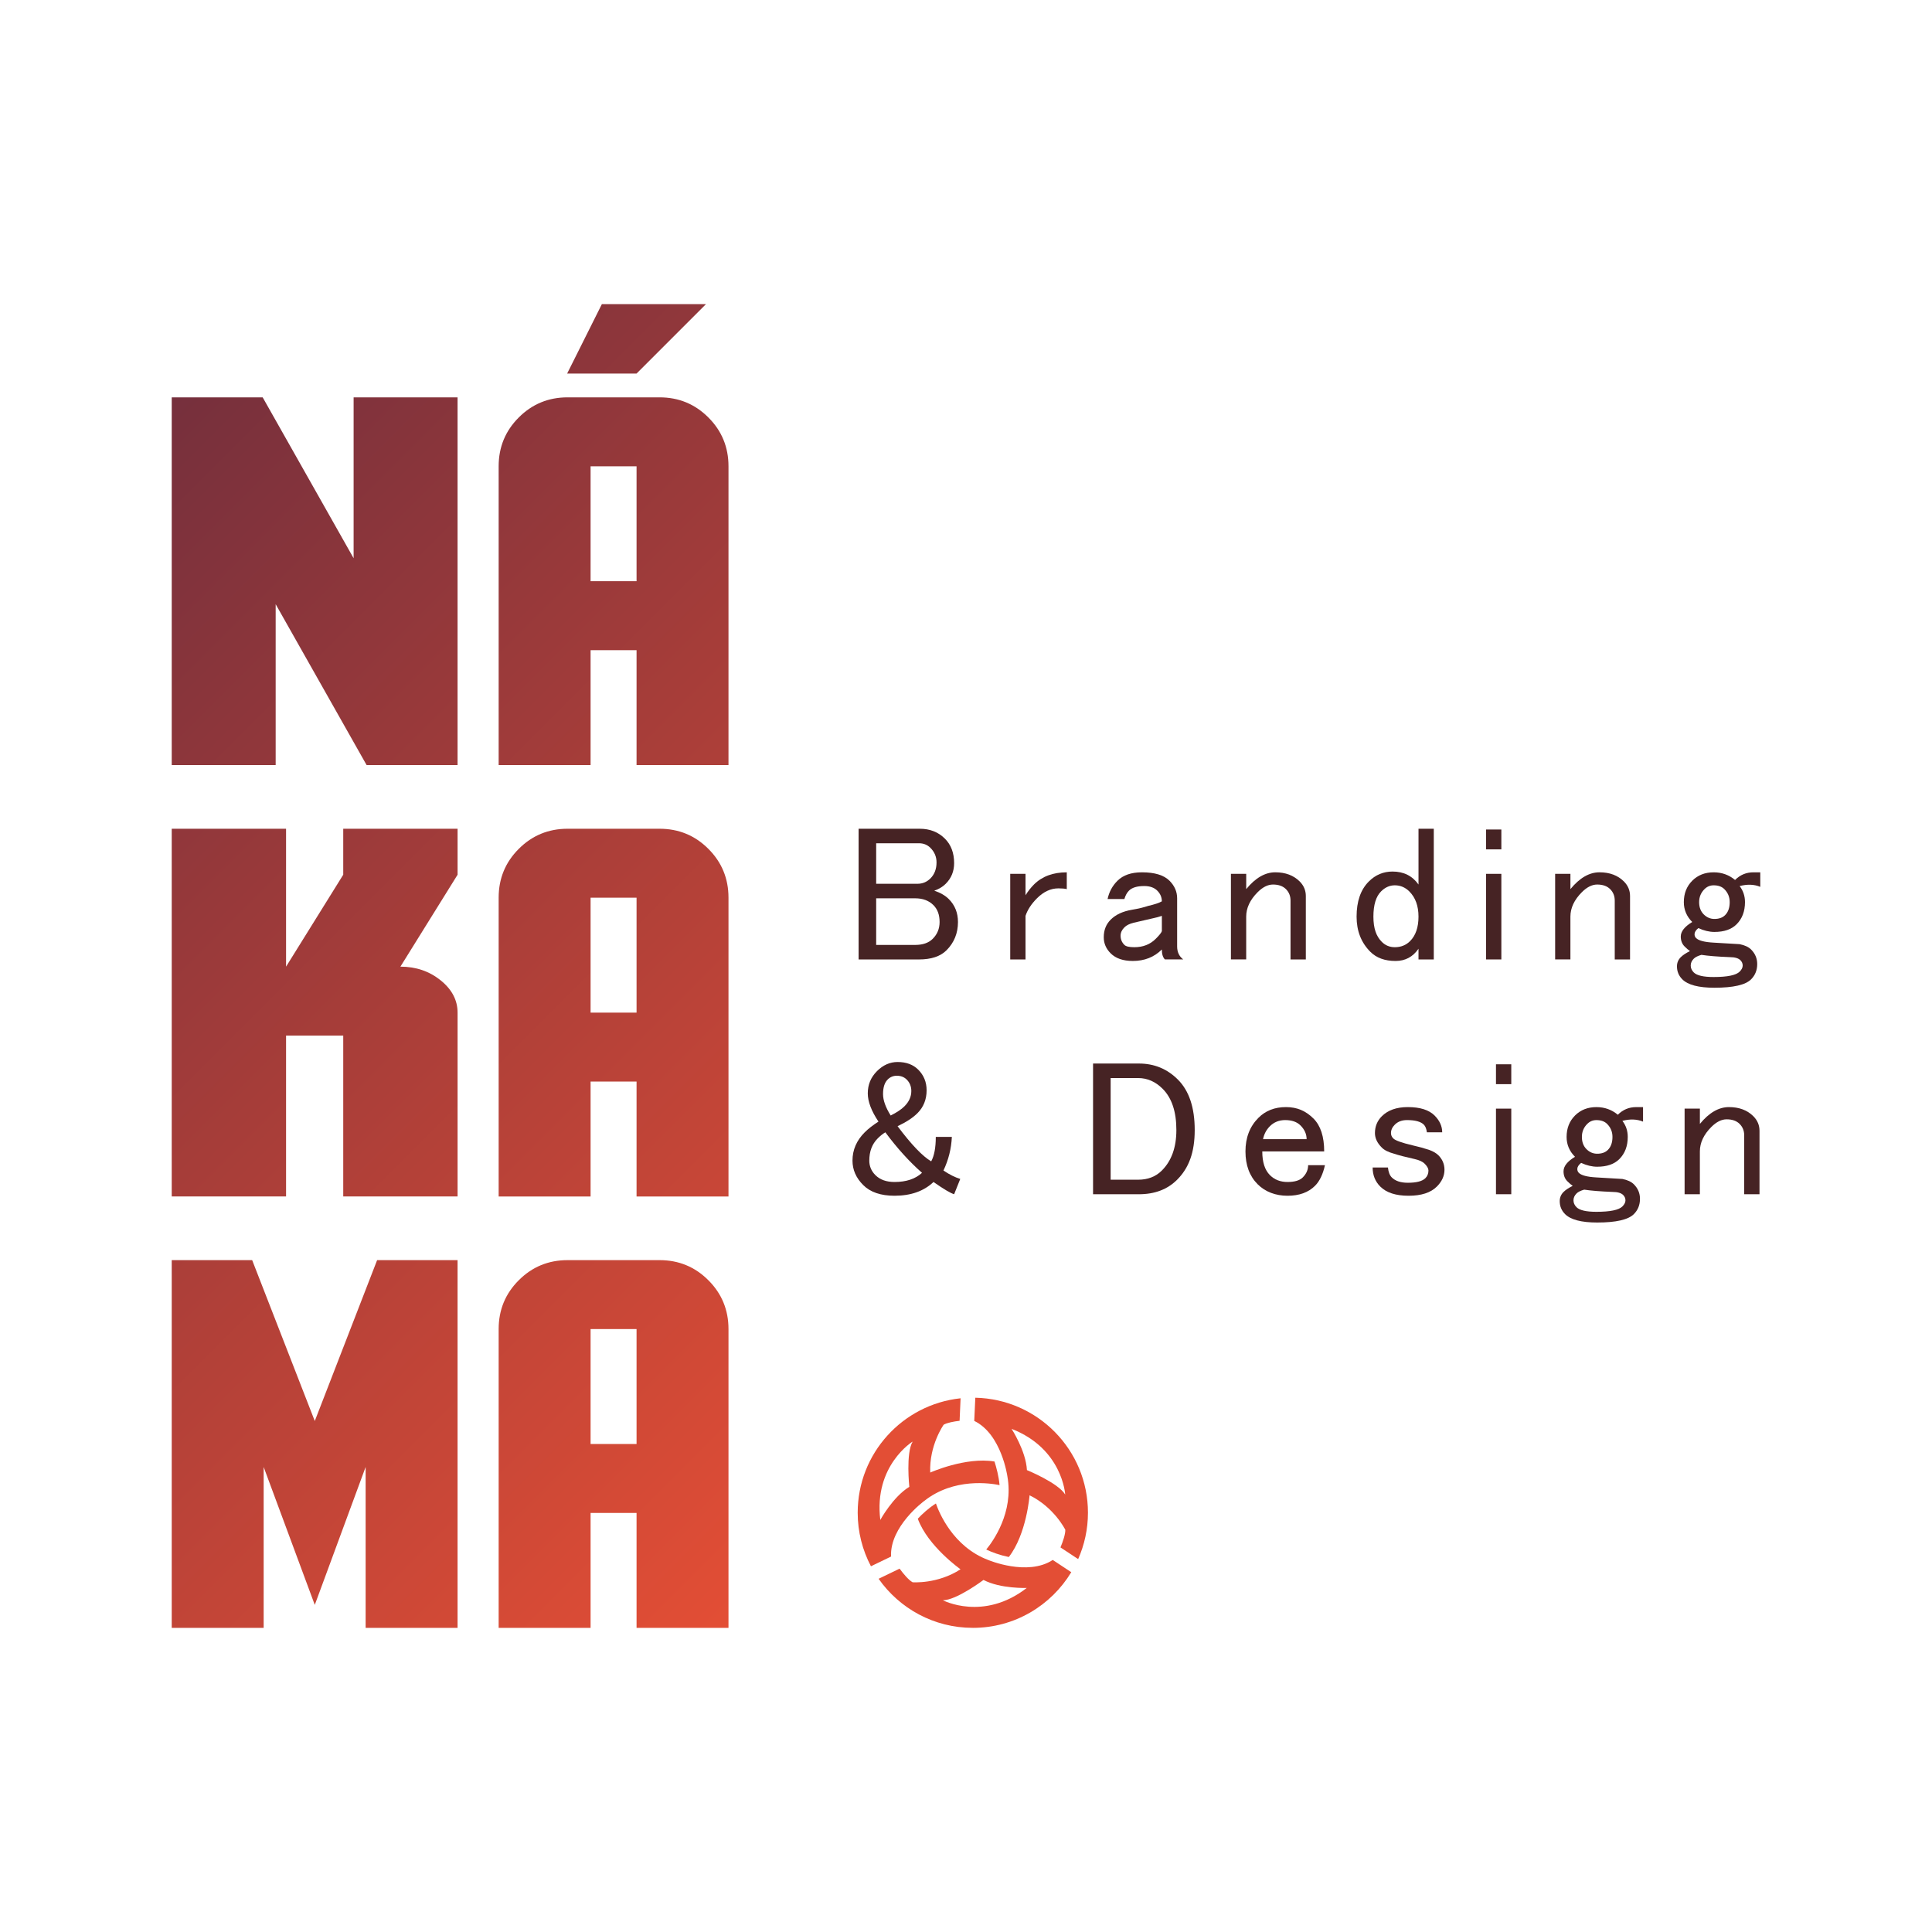<?xml version="1.0" encoding="UTF-8"?>
<svg id="Camada_1" data-name="Camada 1" xmlns="http://www.w3.org/2000/svg" xmlns:xlink="http://www.w3.org/1999/xlink" viewBox="0 0 1552.02 1552.02">
  <defs>
    <style>
      .cls-1 {
        fill: url(#Gradiente_sem_nome_9-4);
      }

      .cls-2 {
        fill: url(#Gradiente_sem_nome_9-12);
      }

      .cls-3 {
        fill: url(#Gradiente_sem_nome_9);
      }

      .cls-4 {
        fill: url(#Gradiente_sem_nome_9-30);
      }

      .cls-5 {
        clip-path: url(#clippath-11);
      }

      .cls-6 {
        fill: url(#Gradiente_sem_nome_9-13);
      }

      .cls-7 {
        fill: url(#Gradiente_sem_nome_9-11);
      }

      .cls-8 {
        fill: url(#Gradiente_sem_nome_9-18);
      }

      .cls-9 {
        fill: url(#Gradiente_sem_nome_9-2);
      }

      .cls-10 {
        fill: url(#Gradiente_sem_nome_9-40);
      }

      .cls-11 {
        fill: url(#Gradiente_sem_nome_9-55);
      }

      .cls-12 {
        fill: #462324;
      }

      .cls-13 {
        fill: url(#Gradiente_sem_nome_9-22);
      }

      .cls-14 {
        fill: url(#Gradiente_sem_nome_9-14);
      }

      .cls-15 {
        clip-path: url(#clippath-2);
      }

      .cls-16 {
        clip-path: url(#clippath-13);
      }

      .cls-17 {
        fill: url(#Gradiente_sem_nome_9-52);
      }

      .cls-18 {
        fill: url(#Gradiente_sem_nome_9-35);
      }

      .cls-19 {
        fill: url(#Gradiente_sem_nome_9-28);
      }

      .cls-20 {
        fill: url(#Gradiente_sem_nome_9-10);
      }

      .cls-21 {
        clip-path: url(#clippath-6);
      }

      .cls-22 {
        fill: url(#Gradiente_sem_nome_9-46);
      }

      .cls-23 {
        fill: url(#Gradiente_sem_nome_9-51);
      }

      .cls-24 {
        fill: url(#Gradiente_sem_nome_9-50);
      }

      .cls-25 {
        fill: url(#Gradiente_sem_nome_9-61);
      }

      .cls-26 {
        fill: url(#Gradiente_sem_nome_9-41);
      }

      .cls-27 {
        clip-path: url(#clippath-7);
      }

      .cls-28 {
        fill: url(#Gradiente_sem_nome_9-8);
      }

      .cls-29 {
        fill: url(#Gradiente_sem_nome_9-54);
      }

      .cls-30 {
        clip-path: url(#clippath-1);
      }

      .cls-31 {
        clip-path: url(#clippath-4);
      }

      .cls-32 {
        fill: url(#Gradiente_sem_nome_9-26);
      }

      .cls-33 {
        fill: url(#Gradiente_sem_nome_9-56);
      }

      .cls-34 {
        fill: url(#Gradiente_sem_nome_9-37);
      }

      .cls-35 {
        clip-path: url(#clippath-12);
      }

      .cls-36 {
        fill: url(#Gradiente_sem_nome_9-43);
      }

      .cls-37 {
        fill: url(#Gradiente_sem_nome_9-58);
      }

      .cls-38 {
        fill: url(#Gradiente_sem_nome_9-47);
      }

      .cls-39 {
        fill: url(#Gradiente_sem_nome_9-48);
      }

      .cls-40 {
        fill: url(#Gradiente_sem_nome_9-57);
      }

      .cls-41 {
        fill: url(#Gradiente_sem_nome_9-63);
      }

      .cls-42 {
        fill: url(#Gradiente_sem_nome_9-21);
      }

      .cls-43 {
        fill: url(#Gradiente_sem_nome_9-16);
      }

      .cls-44 {
        fill: url(#Gradiente_sem_nome_9-59);
      }

      .cls-45 {
        fill: url(#Gradiente_sem_nome_9-25);
      }

      .cls-46 {
        fill: url(#Gradiente_sem_nome_9-62);
      }

      .cls-47 {
        fill: url(#Gradiente_sem_nome_9-36);
      }

      .cls-48 {
        fill: url(#Gradiente_sem_nome_9-38);
      }

      .cls-49 {
        clip-path: url(#clippath-9);
      }

      .cls-50 {
        clip-path: url(#clippath);
      }

      .cls-51 {
        fill: url(#Gradiente_sem_nome_9-27);
      }

      .cls-52 {
        fill: url(#Gradiente_sem_nome_9-44);
      }

      .cls-53 {
        fill: none;
      }

      .cls-54 {
        fill: url(#Gradiente_sem_nome_9-15);
      }

      .cls-55 {
        fill: url(#Gradiente_sem_nome_9-17);
      }

      .cls-56 {
        fill: url(#Gradiente_sem_nome_9-7);
      }

      .cls-57 {
        fill: url(#Gradiente_sem_nome_9-9);
      }

      .cls-58 {
        clip-path: url(#clippath-3);
      }

      .cls-59 {
        fill: url(#Gradiente_sem_nome_9-45);
      }

      .cls-60 {
        fill: url(#Gradiente_sem_nome_9-5);
      }

      .cls-61 {
        fill: url(#Gradiente_sem_nome_9-33);
      }

      .cls-62 {
        fill: url(#Gradiente_sem_nome_9-60);
      }

      .cls-63 {
        clip-path: url(#clippath-8);
      }

      .cls-64 {
        fill: url(#Gradiente_sem_nome_9-39);
      }

      .cls-65 {
        fill: url(#Gradiente_sem_nome_9-64);
      }

      .cls-66 {
        fill: url(#Gradiente_sem_nome_9-53);
      }

      .cls-67 {
        fill: url(#Gradiente_sem_nome_9-19);
      }

      .cls-68 {
        fill: url(#Gradiente_sem_nome_9-49);
      }

      .cls-69 {
        fill: url(#Gradiente_sem_nome_9-29);
      }

      .cls-70 {
        fill: url(#Gradiente_sem_nome_9-24);
      }

      .cls-71 {
        fill: url(#Gradiente_sem_nome_9-3);
      }

      .cls-72 {
        fill: url(#Gradiente_sem_nome_9-42);
      }

      .cls-73 {
        clip-path: url(#clippath-5);
      }

      .cls-74 {
        fill: url(#Gradiente_sem_nome_9-6);
      }

      .cls-75 {
        fill: url(#Gradiente_sem_nome_9-32);
      }

      .cls-76 {
        fill: #e34e35;
      }

      .cls-77 {
        fill: url(#Gradiente_sem_nome_9-34);
      }

      .cls-78 {
        clip-path: url(#clippath-10);
      }

      .cls-79 {
        fill: url(#Gradiente_sem_nome_9-20);
      }

      .cls-80 {
        fill: url(#Gradiente_sem_nome_9-31);
      }

      .cls-81 {
        fill: url(#Gradiente_sem_nome_9-23);
      }
    </style>
    <clipPath id="clippath">
      <path class="cls-53" d="m137.95,319.2h73.06l73.06,129.24v-129.24h83.5v295.41h-73.06l-73.06-129.24v129.24h-83.5v-295.41Z"/>
    </clipPath>
    <linearGradient id="Gradiente_sem_nome_9" data-name="Gradiente sem nome 9" x1="-16.08" y1="398.35" x2="739.24" y2="1153.67" gradientUnits="userSpaceOnUse">
      <stop offset="0" stop-color="#702e3d"/>
      <stop offset="1" stop-color="#e34e35"/>
    </linearGradient>
    <clipPath id="clippath-1">
      <path class="cls-53" d="m400.58,374.59c0-15.39,5.38-28.47,16.16-39.23,10.76-10.78,23.85-16.16,39.23-16.16h73.85c15.39,0,28.47,5.38,39.23,16.16,10.78,10.76,16.16,23.85,16.16,39.23v240.02h-73.85v-92.31h-36.93v92.31h-73.85v-240.02Zm110.78,0h-36.93v92.31h36.93v-92.31Z"/>
    </clipPath>
    <clipPath id="clippath-2">
      <path class="cls-53" d="m137.95,665.75h91.85v110.78l45.93-73.85v-36.93h91.85v36.93l-45.93,73.85c12.44,0,23.2,3.65,32.29,10.96,9.09,7.31,13.64,15.96,13.64,25.96v147.7h-91.85v-129.24h-45.93v129.24h-91.85v-295.41Z"/>
    </clipPath>
    <clipPath id="clippath-3">
      <path class="cls-53" d="m400.58,721.14c0-15.39,5.38-28.47,16.16-39.23,10.76-10.78,23.85-16.16,39.23-16.16h73.85c15.39,0,28.47,5.38,39.23,16.16,10.78,10.76,16.16,23.85,16.16,39.23v240.02h-73.85v-92.31h-36.93v92.31h-73.85v-240.02Zm110.78,0h-36.93v92.31h36.93v-92.31Z"/>
    </clipPath>
    <clipPath id="clippath-4">
      <path class="cls-53" d="m137.95,1012.29h64.62l50.3,129.24,50.08-129.24h64.62v295.41h-73.85v-129.24l-40.85,110.78-41.07-110.78v129.24h-73.85v-295.41Z"/>
    </clipPath>
    <clipPath id="clippath-5">
      <path class="cls-53" d="m400.58,1067.68c0-15.39,5.38-28.47,16.16-39.23,10.76-10.78,23.85-16.16,39.23-16.16h73.85c15.39,0,28.47,5.38,39.23,16.16,10.78,10.76,16.16,23.85,16.16,39.23v240.02h-73.85v-92.31h-36.93v92.31h-73.85v-240.02Zm110.78,0h-36.93v92.31h36.93v-92.31Z"/>
    </clipPath>
    <clipPath id="clippath-6">
      <path class="cls-53" d="m483.48,244.32h83.64l-55.76,55.76h-55.76l27.89-55.76Z"/>
    </clipPath>
    <clipPath id="clippath-7">
      <path class="cls-53" d="m2090.88-1420.49h104.54l104.54,184.92v-184.92h119.48v422.68h-104.54l-104.54-184.92v184.92h-119.48v-422.68Z"/>
    </clipPath>
    <linearGradient id="Gradiente_sem_nome_9-2" data-name="Gradiente sem nome 9" x1="1977.37" y1="-836" x2="2120.36" y2="-693" gradientTransform="translate(154.87 -1857.71) rotate(50.46)" xlink:href="#Gradiente_sem_nome_9"/>
    <linearGradient id="Gradiente_sem_nome_9-3" data-name="Gradiente sem nome 9" x1="1994.68" y1="-822.06" x2="2137.68" y2="-679.06" gradientTransform="translate(171.91 -1865.99) rotate(50.46)" xlink:href="#Gradiente_sem_nome_9"/>
    <linearGradient id="Gradiente_sem_nome_9-4" data-name="Gradiente sem nome 9" x1="2011.73" y1="-807.6" x2="2154.73" y2="-664.6" gradientTransform="translate(189.26 -1873.89) rotate(50.46)" xlink:href="#Gradiente_sem_nome_9"/>
    <linearGradient id="Gradiente_sem_nome_9-5" data-name="Gradiente sem nome 9" x1="2029.08" y1="-793.68" x2="2172.07" y2="-650.69" gradientTransform="translate(206.29 -1882.21) rotate(50.46)" xlink:href="#Gradiente_sem_nome_9"/>
    <linearGradient id="Gradiente_sem_nome_9-6" data-name="Gradiente sem nome 9" x1="2046.13" y1="-779.22" x2="2189.13" y2="-636.22" gradientTransform="translate(223.64 -1890.11) rotate(50.46)" xlink:href="#Gradiente_sem_nome_9"/>
    <linearGradient id="Gradiente_sem_nome_9-7" data-name="Gradiente sem nome 9" x1="2063.44" y1="-765.28" x2="2206.44" y2="-622.29" gradientTransform="translate(240.68 -1898.39) rotate(50.46)" xlink:href="#Gradiente_sem_nome_9"/>
    <linearGradient id="Gradiente_sem_nome_9-8" data-name="Gradiente sem nome 9" x1="2080.5" y1="-750.82" x2="2223.5" y2="-607.82" gradientTransform="translate(258.03 -1906.29) rotate(50.46)" xlink:href="#Gradiente_sem_nome_9"/>
    <linearGradient id="Gradiente_sem_nome_9-9" data-name="Gradiente sem nome 9" x1="2097.85" y1="-736.91" x2="2240.85" y2="-593.91" gradientTransform="translate(275.06 -1914.61) rotate(50.46)" xlink:href="#Gradiente_sem_nome_9"/>
    <linearGradient id="Gradiente_sem_nome_9-10" data-name="Gradiente sem nome 9" x1="2114.9" y1="-722.44" x2="2257.9" y2="-579.44" gradientTransform="translate(292.41 -1922.51) rotate(50.46)" xlink:href="#Gradiente_sem_nome_9"/>
    <clipPath id="clippath-8">
      <path class="cls-53" d="m2466.66-1341.24c0-22.01,7.7-40.73,23.12-56.13,15.4-15.42,34.12-23.12,56.13-23.12h105.67c22.01,0,40.73,7.7,56.13,23.12,15.42,15.4,23.12,34.12,23.12,56.13v343.43h-105.67v-132.09h-52.83v132.09h-105.67v-343.43Zm158.5,0h-52.83v132.09h52.83v-132.09Z"/>
    </clipPath>
    <linearGradient id="Gradiente_sem_nome_9-11" data-name="Gradiente sem nome 9" x1="1977.37" y1="-836" x2="2120.36" y2="-693" gradientTransform="translate(154.87 -1857.71) rotate(50.46)" xlink:href="#Gradiente_sem_nome_9"/>
    <linearGradient id="Gradiente_sem_nome_9-12" data-name="Gradiente sem nome 9" x1="1994.68" y1="-822.06" x2="2137.68" y2="-679.06" gradientTransform="translate(171.91 -1865.99) rotate(50.46)" xlink:href="#Gradiente_sem_nome_9"/>
    <linearGradient id="Gradiente_sem_nome_9-13" data-name="Gradiente sem nome 9" x1="2011.73" y1="-807.6" x2="2154.73" y2="-664.6" gradientTransform="translate(189.26 -1873.89) rotate(50.46)" xlink:href="#Gradiente_sem_nome_9"/>
    <linearGradient id="Gradiente_sem_nome_9-14" data-name="Gradiente sem nome 9" x1="2029.08" y1="-793.68" x2="2172.07" y2="-650.69" gradientTransform="translate(206.29 -1882.21) rotate(50.46)" xlink:href="#Gradiente_sem_nome_9"/>
    <linearGradient id="Gradiente_sem_nome_9-15" data-name="Gradiente sem nome 9" x1="2046.13" y1="-779.22" x2="2189.13" y2="-636.22" gradientTransform="translate(223.64 -1890.11) rotate(50.46)" xlink:href="#Gradiente_sem_nome_9"/>
    <linearGradient id="Gradiente_sem_nome_9-16" data-name="Gradiente sem nome 9" x1="2063.44" y1="-765.28" x2="2206.44" y2="-622.29" gradientTransform="translate(240.68 -1898.39) rotate(50.46)" xlink:href="#Gradiente_sem_nome_9"/>
    <linearGradient id="Gradiente_sem_nome_9-17" data-name="Gradiente sem nome 9" x1="2080.5" y1="-750.82" x2="2223.5" y2="-607.82" gradientTransform="translate(258.03 -1906.29) rotate(50.46)" xlink:href="#Gradiente_sem_nome_9"/>
    <linearGradient id="Gradiente_sem_nome_9-18" data-name="Gradiente sem nome 9" x1="2097.85" y1="-736.91" x2="2240.85" y2="-593.91" gradientTransform="translate(275.06 -1914.61) rotate(50.46)" xlink:href="#Gradiente_sem_nome_9"/>
    <linearGradient id="Gradiente_sem_nome_9-19" data-name="Gradiente sem nome 9" x1="2114.9" y1="-722.44" x2="2257.9" y2="-579.44" gradientTransform="translate(292.41 -1922.51) rotate(50.46)" xlink:href="#Gradiente_sem_nome_9"/>
    <clipPath id="clippath-9">
      <path class="cls-53" d="m2090.88-924.64h131.42v158.5l65.71-105.67v-52.83h131.42v52.83l-65.71,105.67c17.8,0,33.19,5.22,46.2,15.69,13.01,10.46,19.51,22.84,19.51,37.15v211.34h-131.42v-184.92h-65.71v184.92h-131.42v-422.68Z"/>
    </clipPath>
    <linearGradient id="Gradiente_sem_nome_9-20" data-name="Gradiente sem nome 9" x1="1977.37" y1="-836" x2="2120.36" y2="-693" gradientTransform="translate(154.87 -1857.71) rotate(50.46)" xlink:href="#Gradiente_sem_nome_9"/>
    <linearGradient id="Gradiente_sem_nome_9-21" data-name="Gradiente sem nome 9" x1="1994.68" y1="-822.06" x2="2137.68" y2="-679.06" gradientTransform="translate(171.91 -1865.99) rotate(50.46)" xlink:href="#Gradiente_sem_nome_9"/>
    <linearGradient id="Gradiente_sem_nome_9-22" data-name="Gradiente sem nome 9" x1="2011.73" y1="-807.6" x2="2154.73" y2="-664.6" gradientTransform="translate(189.26 -1873.89) rotate(50.46)" xlink:href="#Gradiente_sem_nome_9"/>
    <linearGradient id="Gradiente_sem_nome_9-23" data-name="Gradiente sem nome 9" x1="2029.08" y1="-793.68" x2="2172.07" y2="-650.69" gradientTransform="translate(206.29 -1882.21) rotate(50.46)" xlink:href="#Gradiente_sem_nome_9"/>
    <linearGradient id="Gradiente_sem_nome_9-24" data-name="Gradiente sem nome 9" x1="2046.13" y1="-779.22" x2="2189.13" y2="-636.22" gradientTransform="translate(223.64 -1890.11) rotate(50.46)" xlink:href="#Gradiente_sem_nome_9"/>
    <linearGradient id="Gradiente_sem_nome_9-25" data-name="Gradiente sem nome 9" x1="2063.44" y1="-765.28" x2="2206.44" y2="-622.29" gradientTransform="translate(240.68 -1898.39) rotate(50.46)" xlink:href="#Gradiente_sem_nome_9"/>
    <linearGradient id="Gradiente_sem_nome_9-26" data-name="Gradiente sem nome 9" x1="2080.5" y1="-750.82" x2="2223.5" y2="-607.82" gradientTransform="translate(258.03 -1906.29) rotate(50.46)" xlink:href="#Gradiente_sem_nome_9"/>
    <linearGradient id="Gradiente_sem_nome_9-27" data-name="Gradiente sem nome 9" x1="2097.85" y1="-736.91" x2="2240.85" y2="-593.91" gradientTransform="translate(275.06 -1914.61) rotate(50.46)" xlink:href="#Gradiente_sem_nome_9"/>
    <linearGradient id="Gradiente_sem_nome_9-28" data-name="Gradiente sem nome 9" x1="2114.9" y1="-722.44" x2="2257.9" y2="-579.44" gradientTransform="translate(292.41 -1922.51) rotate(50.46)" xlink:href="#Gradiente_sem_nome_9"/>
    <clipPath id="clippath-10">
      <path class="cls-53" d="m2466.66-845.39c0-22.01,7.7-40.73,23.12-56.13,15.4-15.42,34.12-23.12,56.13-23.12h105.67c22.01,0,40.73,7.7,56.13,23.12,15.42,15.4,23.12,34.12,23.12,56.13v343.43h-105.67v-132.09h-52.83v132.09h-105.67v-343.43Zm158.5,0h-52.83v132.09h52.83v-132.09Z"/>
    </clipPath>
    <linearGradient id="Gradiente_sem_nome_9-29" data-name="Gradiente sem nome 9" x1="1977.37" y1="-836" x2="2120.36" y2="-693" gradientTransform="translate(154.87 -1857.71) rotate(50.46)" xlink:href="#Gradiente_sem_nome_9"/>
    <linearGradient id="Gradiente_sem_nome_9-30" data-name="Gradiente sem nome 9" x1="1994.68" y1="-822.06" x2="2137.68" y2="-679.06" gradientTransform="translate(171.91 -1865.99) rotate(50.46)" xlink:href="#Gradiente_sem_nome_9"/>
    <linearGradient id="Gradiente_sem_nome_9-31" data-name="Gradiente sem nome 9" x1="2011.73" y1="-807.6" x2="2154.73" y2="-664.6" gradientTransform="translate(189.26 -1873.89) rotate(50.46)" xlink:href="#Gradiente_sem_nome_9"/>
    <linearGradient id="Gradiente_sem_nome_9-32" data-name="Gradiente sem nome 9" x1="2029.08" y1="-793.68" x2="2172.07" y2="-650.69" gradientTransform="translate(206.29 -1882.21) rotate(50.46)" xlink:href="#Gradiente_sem_nome_9"/>
    <linearGradient id="Gradiente_sem_nome_9-33" data-name="Gradiente sem nome 9" x1="2046.13" y1="-779.22" x2="2189.13" y2="-636.22" gradientTransform="translate(223.64 -1890.11) rotate(50.46)" xlink:href="#Gradiente_sem_nome_9"/>
    <linearGradient id="Gradiente_sem_nome_9-34" data-name="Gradiente sem nome 9" x1="2063.44" y1="-765.28" x2="2206.44" y2="-622.29" gradientTransform="translate(240.68 -1898.39) rotate(50.46)" xlink:href="#Gradiente_sem_nome_9"/>
    <linearGradient id="Gradiente_sem_nome_9-35" data-name="Gradiente sem nome 9" x1="2080.5" y1="-750.82" x2="2223.5" y2="-607.82" gradientTransform="translate(258.03 -1906.29) rotate(50.46)" xlink:href="#Gradiente_sem_nome_9"/>
    <linearGradient id="Gradiente_sem_nome_9-36" data-name="Gradiente sem nome 9" x1="2097.85" y1="-736.91" x2="2240.85" y2="-593.91" gradientTransform="translate(275.06 -1914.61) rotate(50.46)" xlink:href="#Gradiente_sem_nome_9"/>
    <linearGradient id="Gradiente_sem_nome_9-37" data-name="Gradiente sem nome 9" x1="2114.9" y1="-722.44" x2="2257.9" y2="-579.44" gradientTransform="translate(292.41 -1922.51) rotate(50.46)" xlink:href="#Gradiente_sem_nome_9"/>
    <clipPath id="clippath-11">
      <path class="cls-53" d="m2090.88-428.79h92.46l71.98,184.92,71.66-184.92h92.46V-6.11h-105.67v-184.92l-58.45,158.5-58.77-158.5V-6.11h-105.67v-422.68Z"/>
    </clipPath>
    <linearGradient id="Gradiente_sem_nome_9-38" data-name="Gradiente sem nome 9" x1="1977.37" y1="-836" x2="2120.36" y2="-693" gradientTransform="translate(154.87 -1857.71) rotate(50.46)" xlink:href="#Gradiente_sem_nome_9"/>
    <linearGradient id="Gradiente_sem_nome_9-39" data-name="Gradiente sem nome 9" x1="1994.68" y1="-822.06" x2="2137.68" y2="-679.06" gradientTransform="translate(171.91 -1865.99) rotate(50.46)" xlink:href="#Gradiente_sem_nome_9"/>
    <linearGradient id="Gradiente_sem_nome_9-40" data-name="Gradiente sem nome 9" x1="2011.73" y1="-807.6" x2="2154.73" y2="-664.6" gradientTransform="translate(189.26 -1873.89) rotate(50.46)" xlink:href="#Gradiente_sem_nome_9"/>
    <linearGradient id="Gradiente_sem_nome_9-41" data-name="Gradiente sem nome 9" x1="2029.08" y1="-793.68" x2="2172.07" y2="-650.69" gradientTransform="translate(206.29 -1882.21) rotate(50.46)" xlink:href="#Gradiente_sem_nome_9"/>
    <linearGradient id="Gradiente_sem_nome_9-42" data-name="Gradiente sem nome 9" x1="2046.13" y1="-779.22" x2="2189.13" y2="-636.22" gradientTransform="translate(223.64 -1890.11) rotate(50.46)" xlink:href="#Gradiente_sem_nome_9"/>
    <linearGradient id="Gradiente_sem_nome_9-43" data-name="Gradiente sem nome 9" x1="2063.44" y1="-765.28" x2="2206.44" y2="-622.29" gradientTransform="translate(240.68 -1898.39) rotate(50.46)" xlink:href="#Gradiente_sem_nome_9"/>
    <linearGradient id="Gradiente_sem_nome_9-44" data-name="Gradiente sem nome 9" x1="2080.5" y1="-750.82" x2="2223.5" y2="-607.82" gradientTransform="translate(258.03 -1906.29) rotate(50.46)" xlink:href="#Gradiente_sem_nome_9"/>
    <linearGradient id="Gradiente_sem_nome_9-45" data-name="Gradiente sem nome 9" x1="2097.85" y1="-736.91" x2="2240.85" y2="-593.91" gradientTransform="translate(275.06 -1914.61) rotate(50.46)" xlink:href="#Gradiente_sem_nome_9"/>
    <linearGradient id="Gradiente_sem_nome_9-46" data-name="Gradiente sem nome 9" x1="2114.9" y1="-722.44" x2="2257.9" y2="-579.44" gradientTransform="translate(292.41 -1922.51) rotate(50.46)" xlink:href="#Gradiente_sem_nome_9"/>
    <clipPath id="clippath-12">
      <path class="cls-53" d="m2466.66-349.54c0-22.01,7.7-40.73,23.12-56.13,15.4-15.42,34.12-23.12,56.13-23.12h105.67c22.01,0,40.73,7.7,56.13,23.12,15.42,15.4,23.12,34.12,23.12,56.13V-6.11h-105.67v-132.09h-52.83V-6.11h-105.67v-343.43Zm158.5,0h-52.83v132.09h52.83v-132.09Z"/>
    </clipPath>
    <linearGradient id="Gradiente_sem_nome_9-47" data-name="Gradiente sem nome 9" x1="1977.37" y1="-836" x2="2120.36" y2="-693" gradientTransform="translate(154.87 -1857.71) rotate(50.46)" xlink:href="#Gradiente_sem_nome_9"/>
    <linearGradient id="Gradiente_sem_nome_9-48" data-name="Gradiente sem nome 9" x1="1994.68" y1="-822.06" x2="2137.68" y2="-679.06" gradientTransform="translate(171.91 -1865.99) rotate(50.46)" xlink:href="#Gradiente_sem_nome_9"/>
    <linearGradient id="Gradiente_sem_nome_9-49" data-name="Gradiente sem nome 9" x1="2011.73" y1="-807.6" x2="2154.73" y2="-664.6" gradientTransform="translate(189.26 -1873.89) rotate(50.46)" xlink:href="#Gradiente_sem_nome_9"/>
    <linearGradient id="Gradiente_sem_nome_9-50" data-name="Gradiente sem nome 9" x1="2029.08" y1="-793.68" x2="2172.07" y2="-650.69" gradientTransform="translate(206.29 -1882.21) rotate(50.46)" xlink:href="#Gradiente_sem_nome_9"/>
    <linearGradient id="Gradiente_sem_nome_9-51" data-name="Gradiente sem nome 9" x1="2046.13" y1="-779.22" x2="2189.13" y2="-636.22" gradientTransform="translate(223.64 -1890.11) rotate(50.46)" xlink:href="#Gradiente_sem_nome_9"/>
    <linearGradient id="Gradiente_sem_nome_9-52" data-name="Gradiente sem nome 9" x1="2063.44" y1="-765.28" x2="2206.44" y2="-622.29" gradientTransform="translate(240.68 -1898.39) rotate(50.46)" xlink:href="#Gradiente_sem_nome_9"/>
    <linearGradient id="Gradiente_sem_nome_9-53" data-name="Gradiente sem nome 9" x1="2080.5" y1="-750.82" x2="2223.5" y2="-607.82" gradientTransform="translate(258.03 -1906.29) rotate(50.46)" xlink:href="#Gradiente_sem_nome_9"/>
    <linearGradient id="Gradiente_sem_nome_9-54" data-name="Gradiente sem nome 9" x1="2097.85" y1="-736.91" x2="2240.85" y2="-593.91" gradientTransform="translate(275.06 -1914.61) rotate(50.46)" xlink:href="#Gradiente_sem_nome_9"/>
    <linearGradient id="Gradiente_sem_nome_9-55" data-name="Gradiente sem nome 9" x1="2114.9" y1="-722.44" x2="2257.9" y2="-579.44" gradientTransform="translate(292.41 -1922.51) rotate(50.46)" xlink:href="#Gradiente_sem_nome_9"/>
    <clipPath id="clippath-13">
      <path class="cls-53" d="m2585.27-1527.63h119.68l-79.79,79.79h-79.79l39.9-79.79Z"/>
    </clipPath>
    <linearGradient id="Gradiente_sem_nome_9-56" data-name="Gradiente sem nome 9" x1="1977.37" y1="-836" x2="2120.36" y2="-693" gradientTransform="translate(154.87 -1857.71) rotate(50.46)" xlink:href="#Gradiente_sem_nome_9"/>
    <linearGradient id="Gradiente_sem_nome_9-57" data-name="Gradiente sem nome 9" x1="1994.68" y1="-822.06" x2="2137.68" y2="-679.06" gradientTransform="translate(171.91 -1865.99) rotate(50.46)" xlink:href="#Gradiente_sem_nome_9"/>
    <linearGradient id="Gradiente_sem_nome_9-58" data-name="Gradiente sem nome 9" x1="2011.73" y1="-807.6" x2="2154.73" y2="-664.6" gradientTransform="translate(189.26 -1873.89) rotate(50.46)" xlink:href="#Gradiente_sem_nome_9"/>
    <linearGradient id="Gradiente_sem_nome_9-59" data-name="Gradiente sem nome 9" x1="2029.08" y1="-793.68" x2="2172.07" y2="-650.69" gradientTransform="translate(206.29 -1882.21) rotate(50.46)" xlink:href="#Gradiente_sem_nome_9"/>
    <linearGradient id="Gradiente_sem_nome_9-60" data-name="Gradiente sem nome 9" x1="2046.13" y1="-779.22" x2="2189.13" y2="-636.22" gradientTransform="translate(223.64 -1890.11) rotate(50.46)" xlink:href="#Gradiente_sem_nome_9"/>
    <linearGradient id="Gradiente_sem_nome_9-61" data-name="Gradiente sem nome 9" x1="2063.44" y1="-765.28" x2="2206.44" y2="-622.29" gradientTransform="translate(240.68 -1898.39) rotate(50.46)" xlink:href="#Gradiente_sem_nome_9"/>
    <linearGradient id="Gradiente_sem_nome_9-62" data-name="Gradiente sem nome 9" x1="2080.5" y1="-750.82" x2="2223.5" y2="-607.82" gradientTransform="translate(258.03 -1906.29) rotate(50.46)" xlink:href="#Gradiente_sem_nome_9"/>
    <linearGradient id="Gradiente_sem_nome_9-63" data-name="Gradiente sem nome 9" x1="2097.85" y1="-736.91" x2="2240.85" y2="-593.91" gradientTransform="translate(275.06 -1914.61) rotate(50.46)" xlink:href="#Gradiente_sem_nome_9"/>
    <linearGradient id="Gradiente_sem_nome_9-64" data-name="Gradiente sem nome 9" x1="2114.9" y1="-722.44" x2="2257.9" y2="-579.44" gradientTransform="translate(292.41 -1922.51) rotate(50.46)" xlink:href="#Gradiente_sem_nome_9"/>
  </defs>
  <g>
    <g class="cls-50">
      <rect class="cls-3" x="137.95" y="244.32" width="447.26" height="1063.38"/>
    </g>
    <g class="cls-30">
      <rect class="cls-3" x="137.95" y="244.32" width="447.26" height="1063.38"/>
    </g>
    <g class="cls-15">
      <rect class="cls-3" x="137.95" y="244.32" width="447.26" height="1063.38"/>
    </g>
    <g class="cls-58">
      <rect class="cls-3" x="137.95" y="244.32" width="447.26" height="1063.38"/>
    </g>
    <g class="cls-31">
      <rect class="cls-3" x="137.95" y="244.32" width="447.26" height="1063.38"/>
    </g>
    <g class="cls-73">
      <rect class="cls-3" x="137.95" y="244.32" width="447.26" height="1063.38"/>
    </g>
    <g class="cls-21">
      <rect class="cls-3" x="137.95" y="244.32" width="447.26" height="1063.38"/>
    </g>
    <g>
      <path class="cls-12" d="m689.72,665.75h49.13c8.18,0,14.94,2.67,20.25,7.99,4.91,4.91,7.37,11.46,7.37,19.64,0,6.55-2.25,12.08-6.75,16.58-2.46,2.46-5.52,4.3-9.2,5.53,4.91,1.64,8.79,3.89,11.67,6.75,4.91,4.92,7.37,11.05,7.37,18.42,0,9.01-3.08,16.58-9.21,22.72-4.91,4.91-12.29,7.37-22.11,7.37h-48.5v-104.99Zm14.13,11.67v32.54h33.15c4.09,0,7.57-1.43,10.43-4.3,3.27-3.27,4.91-7.57,4.91-12.89,0-4.5-1.64-8.39-4.91-11.67-2.46-2.46-5.52-3.69-9.21-3.69h-34.38Zm0,44.21v37.45h31.31c6.14,0,10.84-1.63,14.12-4.91,3.69-3.68,5.52-8.18,5.52-13.51,0-5.73-1.64-10.22-4.91-13.5-3.68-3.69-8.59-5.53-14.73-5.53h-31.31Z"/>
      <path class="cls-12" d="m856.97,700.74v13.51c-1.64-.4-3.89-.61-6.75-.61-6.13,0-11.88,2.67-17.19,7.98-4.51,4.51-7.58,9.21-9.21,14.12v35h-12.28v-68.76h12.28v17.19c2.04-3.27,4.3-6.14,6.75-8.6,6.54-6.54,15.34-9.82,26.4-9.82Z"/>
      <path class="cls-12" d="m897.73,707.5c4.5-4.49,11.05-6.75,19.65-6.75,10.22,0,17.59,2.26,22.1,6.75,4.09,4.1,6.14,8.81,6.14,14.12v38.68c0,4.5,1.63,7.98,4.91,10.43h-14.74c-1.64-1.63-2.46-4.3-2.46-7.98-6.13,6.13-13.92,9.21-23.33,9.21-7.77,0-13.71-2.05-17.8-6.14-3.69-3.68-5.53-7.98-5.53-12.89,0-5.74,1.84-10.44,5.53-14.12,4.09-4.1,9.82-6.75,17.19-7.99,4.91-.82,9.21-1.84,12.9-3.07,5.31-1.23,9-2.46,11.04-3.69,0-3.27-1.22-6.13-3.68-8.59-2.46-2.46-5.94-3.69-10.44-3.69-5.74,0-9.82,1.22-12.28,3.69-1.64,1.64-2.87,3.89-3.69,6.75h-13.5c1.22-5.73,3.88-10.64,7.98-14.73Zm35.61,28.24c-2.46.82-4.71,1.44-6.75,1.84-6.96,1.64-12.28,2.87-15.96,3.69-3.28.82-5.74,2.05-7.37,3.68-2.05,2.06-3.07,4.3-3.07,6.75,0,2.87,1.02,5.33,3.07,7.37,1.23,1.23,3.89,1.84,7.99,1.84,6.96,0,12.68-2.24,17.19-6.75,2.86-2.85,4.5-4.91,4.91-6.14v-12.28Z"/>
      <path class="cls-12" d="m1001.11,770.73h-12.28v-68.76h12.28v12.28c7.37-9,15.14-13.51,23.33-13.51s14.74,2.46,19.65,7.37c3.27,3.29,4.91,7.17,4.91,11.67v50.96h-12.29v-47.27c0-3.69-1.22-6.75-3.68-9.21-2.46-2.46-5.94-3.69-10.44-3.69-4.1,0-8.19,2.06-12.28,6.14-6.13,6.14-9.21,12.69-9.21,19.64v34.38Z"/>
      <path class="cls-12" d="m1139.51,665.75h12.28v104.99h-12.28v-8.59c-4.51,6.55-10.65,9.82-18.42,9.82-8.6,0-15.35-2.46-20.26-7.37-7.37-7.37-11.05-16.78-11.05-28.25,0-12.28,3.27-21.68,9.83-28.24,5.31-5.31,11.67-7.98,19.03-7.98,9,0,15.96,3.48,20.88,10.43v-44.82Zm-30.08,50.35c-4.1,4.1-6.14,10.85-6.14,20.25s2.24,15.77,6.75,20.26c2.86,2.87,6.34,4.3,10.44,4.3,4.91,0,9-1.63,12.28-4.91,4.49-4.5,6.75-11.05,6.75-19.65s-2.46-15.34-7.37-20.25c-3.29-3.27-7.17-4.91-11.67-4.91-4.1,0-7.78,1.64-11.05,4.91Z"/>
      <path class="cls-12" d="m1193.78,666.36h12.29v15.96h-12.29v-15.96Zm0,35.62h12.29v68.76h-12.29v-68.76Z"/>
      <path class="cls-12" d="m1261.56,770.73h-12.28v-68.76h12.28v12.28c7.37-9,15.14-13.51,23.33-13.51s14.74,2.46,19.65,7.37c3.27,3.29,4.91,7.17,4.91,11.67v50.96h-12.29v-47.27c0-3.69-1.22-6.75-3.68-9.21s-5.94-3.69-10.44-3.69c-4.1,0-8.19,2.06-12.28,6.14-6.13,6.14-9.21,12.69-9.21,19.64v34.38Z"/>
      <path class="cls-12" d="m1359.42,707.5c4.5-4.49,10.23-6.75,17.2-6.75,6.54,0,12.28,2.06,17.19,6.14,4.09-4.09,9-6.14,14.73-6.14h5.53v11.67c-4.91-2.04-10.44-2.24-16.58-.61,2.85,3.69,4.3,7.98,4.3,12.89,0,7.37-2.26,13.31-6.75,17.81-4.1,4.1-10.03,6.14-17.81,6.14-4.1,0-8.39-1.02-12.9-3.08-2.05,1.64-3.07,3.29-3.07,4.92,0,1.22.41,2.25,1.23,3.07,2.04,2.05,6.75,3.28,14.12,3.68,6.54.42,13.51.82,20.88,1.23,4.09.82,7.15,2.25,9.21,4.3,3.27,3.28,4.91,7.16,4.91,11.67,0,4.91-1.64,9-4.91,12.28-4.51,4.5-14.33,6.75-29.47,6.75-12.69,0-21.28-2.25-25.79-6.75-2.87-2.87-4.3-6.35-4.3-10.43,0-2.87,1.02-5.32,3.07-7.37,1.63-1.63,4.09-3.27,7.37-4.91-1.23-.82-2.67-2.04-4.3-3.68-2.06-2.05-3.08-4.71-3.08-7.99,0-4.09,3.08-7.98,9.21-11.67-4.5-4.49-6.75-9.82-6.75-15.96,0-6.95,2.25-12.68,6.75-17.19Zm7.37,59.56c-2.87.82-4.92,1.83-6.14,3.07-1.64,1.64-2.46,3.47-2.46,5.52s.82,3.89,2.46,5.53c2.46,2.46,7.77,3.68,15.96,3.68,11.04,0,18-1.44,20.88-4.3,1.63-1.64,2.46-3.28,2.46-4.91s-.62-3.07-1.84-4.3c-1.64-1.63-4.51-2.46-8.6-2.46-9.82-.4-17.4-1.01-22.71-1.83Zm2.46-52.8c-2.87,2.87-4.3,6.35-4.3,10.43s1.22,7.37,3.68,9.83c2.46,2.46,5.32,3.68,8.6,3.68,3.69,0,6.54-1.01,8.6-3.07,2.46-2.46,3.68-5.93,3.68-10.44,0-4.09-1.44-7.56-4.3-10.43-2.05-2.05-4.91-3.07-8.59-3.07-2.87,0-5.33,1.02-7.37,3.07Z"/>
      <path class="cls-12" d="m704.46,860.5c4.91-4.91,10.43-7.37,16.58-7.37,6.96,0,12.48,2.05,16.58,6.13,4.5,4.51,6.75,10.03,6.75,16.58,0,7.37-2.46,13.51-7.37,18.42-3.69,3.69-9.01,7.17-15.96,10.44,11.05,14.73,20.05,24.15,27.01,28.24,2.46-4.5,3.69-11.05,3.69-19.65h12.9c-.42,9.42-2.67,18.42-6.75,27.02,4.91,3.28,9.4,5.52,13.5,6.75l-4.91,12.28c-2.86-.82-8.39-4.09-16.58-9.82-7.77,7.37-18.22,11.05-31.31,11.05-11.05,0-19.45-2.86-25.17-8.6-5.74-5.73-8.6-12.28-8.6-19.64,0-8.6,3.27-16.17,9.83-22.72,2.85-2.86,6.54-5.73,11.04-8.6-5.74-8.59-8.59-16.16-8.59-22.72,0-6.95,2.46-12.89,7.37-17.8Zm-6.14,71.83c0,4.5,1.63,8.39,4.91,11.67,3.69,3.68,8.8,5.52,15.35,5.52,9.41,0,16.78-2.46,22.1-7.37-10.23-9-20.06-19.85-29.46-32.54-2.06,1.22-4.1,2.86-6.14,4.91-4.51,4.51-6.75,10.43-6.75,17.81Zm14.73-65.08c-2.46,2.46-3.68,6.35-3.68,11.67,0,4.91,2.04,10.65,6.14,17.19,4.91-2.46,8.59-4.91,11.04-7.37,3.69-3.69,5.53-7.77,5.53-12.28,0-3.69-1.23-6.75-3.69-9.21-2.06-2.05-4.71-3.08-7.98-3.08-2.87,0-5.33,1.03-7.37,3.08Z"/>
      <path class="cls-12" d="m878.08,854.36h36.84c12.29,0,22.72,4.3,31.32,12.9,9,9.01,13.5,22.51,13.5,40.52s-4.71,30.5-14.12,39.91c-7.77,7.78-18.01,11.67-30.7,11.67h-36.84v-104.99Zm14.13,11.67v81.66h22.1c7.77,0,14.12-2.46,19.03-7.37,7.77-7.77,11.67-18.62,11.67-32.54,0-14.73-3.68-25.79-11.05-33.15-5.74-5.73-12.28-8.6-19.64-8.6h-22.1Z"/>
      <path class="cls-12" d="m1010.95,897.95c5.73-5.73,13.09-8.6,22.1-8.6s15.96,3.08,22.11,9.21c5.73,5.74,8.59,14.54,8.59,26.4h-49.73c0,8.6,2.04,14.95,6.14,19.04,3.68,3.68,8.38,5.52,14.12,5.52s9.82-1.23,12.28-3.69c2.85-2.85,4.3-6.13,4.3-9.82h13.51c-1.65,7.37-4.3,12.9-7.99,16.58-5.33,5.33-12.69,7.99-22.1,7.99s-17.81-3.08-23.95-9.21c-6.55-6.54-9.82-15.35-9.82-26.41s3.47-20.04,10.44-27.01Zm9.21,6.75c-2.87,2.86-4.72,6.35-5.53,10.43h35c0-4.09-1.64-7.76-4.91-11.04-2.86-2.86-6.97-4.3-12.28-4.3-4.91,0-9.01,1.64-12.28,4.91Z"/>
      <path class="cls-12" d="m1110.04,896.72c4.91-4.91,11.87-7.37,20.88-7.37,9.82,0,16.98,2.26,21.49,6.75,4.09,4.1,6.14,8.6,6.14,13.51h-12.28c-.42-2.86-1.23-4.91-2.46-6.14-2.46-2.46-6.97-3.68-13.51-3.68-4.1,0-7.37,1.22-9.82,3.68-2.06,2.06-3.08,4.3-3.08,6.75,0,1.64.62,3.07,1.84,4.3,1.63,1.64,6.75,3.48,15.35,5.52,5.31,1.23,9.82,2.46,13.51,3.69,3.27,1.22,5.73,2.67,7.37,4.3,3.27,3.28,4.91,7.16,4.91,11.67,0,4.91-2.06,9.42-6.14,13.51-4.91,4.91-12.49,7.37-22.71,7.37s-17.81-2.46-22.72-7.37c-4.1-4.09-6.14-9.21-6.14-15.35h12.28c.41,3.69,1.44,6.35,3.08,7.98,2.85,2.87,7.15,4.3,12.89,4.3,6.96,0,11.67-1.22,14.12-3.68,1.63-1.63,2.46-3.69,2.46-6.14,0-1.63-1.02-3.47-3.07-5.52-1.64-1.63-4.3-2.86-7.98-3.69-7.37-1.63-12.9-3.07-16.58-4.3-4.51-1.22-7.78-2.85-9.83-4.91-3.68-3.68-5.52-7.57-5.52-11.67,0-5.31,1.84-9.82,5.52-13.51Z"/>
      <path class="cls-12" d="m1201.75,854.97h12.29v15.96h-12.29v-15.96Zm0,35.62h12.29v68.76h-12.29v-68.76Z"/>
      <path class="cls-12" d="m1265.24,896.11c4.5-4.49,10.23-6.75,17.2-6.75,6.54,0,12.28,2.06,17.19,6.14,4.09-4.09,9-6.14,14.73-6.14h5.53v11.67c-4.91-2.04-10.44-2.24-16.58-.61,2.85,3.69,4.3,7.98,4.3,12.89,0,7.37-2.26,13.31-6.75,17.81-4.1,4.1-10.03,6.14-17.81,6.14-4.1,0-8.39-1.02-12.9-3.08-2.05,1.64-3.07,3.29-3.07,4.92,0,1.22.41,2.25,1.23,3.07,2.04,2.05,6.75,3.28,14.12,3.68,6.54.42,13.51.82,20.88,1.23,4.09.82,7.15,2.25,9.21,4.3,3.27,3.28,4.91,7.16,4.91,11.67,0,4.91-1.64,9-4.91,12.28-4.51,4.5-14.33,6.75-29.47,6.75-12.69,0-21.28-2.25-25.79-6.75-2.87-2.87-4.3-6.35-4.3-10.43,0-2.87,1.02-5.32,3.07-7.37,1.63-1.63,4.09-3.27,7.37-4.91-1.23-.82-2.67-2.04-4.3-3.68-2.06-2.05-3.08-4.71-3.08-7.99,0-4.09,3.08-7.98,9.21-11.67-4.5-4.49-6.75-9.82-6.75-15.96,0-6.95,2.25-12.68,6.75-17.19Zm7.37,59.56c-2.87.82-4.92,1.83-6.14,3.07-1.64,1.64-2.46,3.47-2.46,5.52s.82,3.89,2.46,5.53c2.46,2.46,7.77,3.68,15.96,3.68,11.04,0,18-1.44,20.88-4.3,1.63-1.64,2.46-3.28,2.46-4.91s-.62-3.07-1.84-4.3c-1.64-1.63-4.51-2.46-8.6-2.46-9.82-.4-17.4-1.01-22.71-1.83Zm2.46-52.8c-2.87,2.87-4.3,6.35-4.3,10.43s1.22,7.37,3.68,9.83c2.46,2.46,5.32,3.68,8.6,3.68,3.69,0,6.54-1.01,8.6-3.07,2.46-2.46,3.68-5.93,3.68-10.44,0-4.09-1.44-7.56-4.3-10.43-2.05-2.05-4.91-3.07-8.59-3.07-2.87,0-5.33,1.02-7.37,3.07Z"/>
      <path class="cls-12" d="m1365.56,959.34h-12.28v-68.76h12.28v12.28c7.37-9,15.14-13.51,23.33-13.51s14.74,2.46,19.65,7.37c3.27,3.29,4.91,7.17,4.91,11.67v50.96h-12.29v-47.27c0-3.69-1.22-6.75-3.68-9.21-2.46-2.46-5.94-3.69-10.44-3.69-4.1,0-8.19,2.06-12.28,6.14-6.13,6.14-9.21,12.69-9.21,19.64v34.38Z"/>
    </g>
    <g>
      <path class="cls-76" d="m783.49,1122.83l-.85,18.62c21.91,10.59,26.62,44.54,26.62,44.54,5.23,29.04-11.65,52.29-16.99,58.78,4.69,2.22,10.78,4.5,18.13,6.01,14.35-18.43,16.68-49.58,16.68-49.58,19.8,9.67,28.71,27.71,28.71,27.71.09,3.63-1.91,9.41-3.88,14.17l14.2,9.38c5.03-11.41,7.87-23.99,7.87-37.26,0-50.41-40.34-91.31-90.49-92.38Zm41.47,58.14c-.8-15.41-12.33-33.14-12.33-33.14,41.02,15.99,43.07,52.78,43.07,52.78-5.63-9.41-30.74-19.64-30.74-19.64Z"/>
      <path class="cls-76" d="m781.5,1307.7c33.57,0,62.88-17.95,79.08-44.72l-14.88-9.83c-20.33,13.37-51.89,0-51.89,0-28.35-10.69-39.52-38.3-41.97-45.38-6.06,3.86-11.02,8.49-14.56,12.25,8.1,22.16,34.33,40.62,34.33,40.62-18.45,12.04-38.52,10.43-38.52,10.43-3.25-1.84-7.31-6.73-10.43-10.94l-16.85,8.14c16.73,23.82,44.36,39.42,75.68,39.42Zm8.57-38.5c13.64,7.22,34.77,6.42,34.77,6.42-34.77,27.01-67.4,9.9-67.4,9.9,10.97,0,32.63-16.32,32.63-16.32Z"/>
      <path class="cls-76" d="m742.35,1205.84c23.84-19,53.53-14.29,60.62-12.81-.65-7.2-2.55-14.21-4.08-18.96-23.04-3.91-51.62,8.86-51.62,8.86-.9-22.02,10.8-38.43,10.8-38.43,2.86-1.63,8.03-2.58,12.79-3.15l.8-18.08c-.06,0-.12.02-.19.02-46.36,5-82.47,44.23-82.47,91.92,0,15.53,3.87,30.15,10.64,43l16.15-7.8c-1.09-24.31,26.55-44.58,26.55-44.58Zm-9.19-47.81c-5.61,9.42-2.68,36.38-2.68,36.38-13.19,8.02-23.31,26.59-23.31,26.59-5.42-43.7,25.99-62.97,25.99-62.97Z"/>
    </g>
  </g>
  <g>
    <g class="cls-27">
      <g>
        <rect class="cls-9" x="1044.96" y="-770.19" width="2007.81" height="11.39" transform="translate(1333.93 1302.18) rotate(-50.46)"/>
        <rect class="cls-71" x="1062.27" y="-756.25" width="2007.81" height="11.39" transform="translate(1329.48 1320.6) rotate(-50.46)"/>
        <rect class="cls-1" x="1079.33" y="-741.79" width="2007.81" height="11.39" transform="translate(1324.52 1339) rotate(-50.46)"/>
        <rect class="cls-60" x="1096.67" y="-727.88" width="2007.81" height="11.39" transform="translate(1320.09 1357.43) rotate(-50.46)"/>
        <rect class="cls-74" x="1113.73" y="-713.42" width="2007.81" height="11.39" transform="translate(1315.14 1375.84) rotate(-50.46)"/>
        <rect class="cls-56" x="1131.04" y="-699.48" width="2007.81" height="11.39" transform="translate(1310.68 1394.25) rotate(-50.46)"/>
        <rect class="cls-28" x="1148.09" y="-685.02" width="2007.81" height="11.39" transform="translate(1305.72 1412.66) rotate(-50.46)"/>
        <rect class="cls-57" x="1165.44" y="-671.1" width="2007.81" height="11.39" transform="translate(1301.29 1431.09) rotate(-50.46)"/>
        <rect class="cls-20" x="1182.5" y="-656.64" width="2007.81" height="11.39" transform="translate(1296.34 1449.5) rotate(-50.46)"/>
      </g>
    </g>
    <g class="cls-63">
      <g>
        <rect class="cls-7" x="1044.96" y="-770.19" width="2007.81" height="11.39" transform="translate(1333.93 1302.18) rotate(-50.46)"/>
        <rect class="cls-2" x="1062.27" y="-756.25" width="2007.81" height="11.39" transform="translate(1329.48 1320.6) rotate(-50.46)"/>
        <rect class="cls-6" x="1079.33" y="-741.79" width="2007.81" height="11.39" transform="translate(1324.52 1339) rotate(-50.46)"/>
        <rect class="cls-14" x="1096.67" y="-727.88" width="2007.81" height="11.39" transform="translate(1320.09 1357.43) rotate(-50.46)"/>
        <rect class="cls-54" x="1113.73" y="-713.42" width="2007.81" height="11.39" transform="translate(1315.14 1375.84) rotate(-50.46)"/>
        <rect class="cls-43" x="1131.04" y="-699.48" width="2007.81" height="11.39" transform="translate(1310.68 1394.25) rotate(-50.46)"/>
        <rect class="cls-55" x="1148.09" y="-685.02" width="2007.81" height="11.39" transform="translate(1305.72 1412.66) rotate(-50.46)"/>
        <rect class="cls-8" x="1165.44" y="-671.1" width="2007.81" height="11.39" transform="translate(1301.29 1431.09) rotate(-50.46)"/>
        <rect class="cls-67" x="1182.5" y="-656.64" width="2007.81" height="11.39" transform="translate(1296.34 1449.5) rotate(-50.46)"/>
      </g>
    </g>
    <g class="cls-49">
      <g>
        <rect class="cls-79" x="1044.96" y="-770.19" width="2007.81" height="11.39" transform="translate(1333.93 1302.18) rotate(-50.46)"/>
        <rect class="cls-42" x="1062.27" y="-756.25" width="2007.81" height="11.39" transform="translate(1329.48 1320.6) rotate(-50.46)"/>
        <rect class="cls-13" x="1079.33" y="-741.79" width="2007.81" height="11.39" transform="translate(1324.52 1339) rotate(-50.46)"/>
        <rect class="cls-81" x="1096.67" y="-727.88" width="2007.81" height="11.39" transform="translate(1320.09 1357.43) rotate(-50.46)"/>
        <rect class="cls-70" x="1113.73" y="-713.42" width="2007.81" height="11.39" transform="translate(1315.14 1375.84) rotate(-50.46)"/>
        <rect class="cls-45" x="1131.04" y="-699.48" width="2007.81" height="11.39" transform="translate(1310.68 1394.25) rotate(-50.46)"/>
        <rect class="cls-32" x="1148.09" y="-685.02" width="2007.81" height="11.39" transform="translate(1305.72 1412.66) rotate(-50.46)"/>
        <rect class="cls-51" x="1165.44" y="-671.1" width="2007.81" height="11.39" transform="translate(1301.29 1431.09) rotate(-50.46)"/>
        <rect class="cls-19" x="1182.5" y="-656.64" width="2007.81" height="11.39" transform="translate(1296.34 1449.5) rotate(-50.46)"/>
      </g>
    </g>
    <g class="cls-78">
      <g>
        <rect class="cls-69" x="1044.96" y="-770.19" width="2007.81" height="11.39" transform="translate(1333.93 1302.18) rotate(-50.46)"/>
        <rect class="cls-4" x="1062.27" y="-756.25" width="2007.81" height="11.39" transform="translate(1329.48 1320.6) rotate(-50.46)"/>
        <rect class="cls-80" x="1079.33" y="-741.79" width="2007.81" height="11.39" transform="translate(1324.52 1339) rotate(-50.46)"/>
        <rect class="cls-75" x="1096.67" y="-727.88" width="2007.81" height="11.39" transform="translate(1320.09 1357.43) rotate(-50.46)"/>
        <rect class="cls-61" x="1113.73" y="-713.42" width="2007.81" height="11.39" transform="translate(1315.14 1375.84) rotate(-50.46)"/>
        <rect class="cls-77" x="1131.04" y="-699.48" width="2007.81" height="11.39" transform="translate(1310.68 1394.25) rotate(-50.46)"/>
        <rect class="cls-18" x="1148.09" y="-685.02" width="2007.81" height="11.39" transform="translate(1305.72 1412.66) rotate(-50.46)"/>
        <rect class="cls-47" x="1165.44" y="-671.1" width="2007.81" height="11.39" transform="translate(1301.29 1431.09) rotate(-50.46)"/>
        <rect class="cls-34" x="1182.5" y="-656.64" width="2007.81" height="11.39" transform="translate(1296.34 1449.5) rotate(-50.46)"/>
      </g>
    </g>
    <g class="cls-5">
      <g>
        <rect class="cls-48" x="1044.96" y="-770.19" width="2007.81" height="11.39" transform="translate(1333.93 1302.18) rotate(-50.46)"/>
        <rect class="cls-64" x="1062.27" y="-756.25" width="2007.81" height="11.39" transform="translate(1329.48 1320.6) rotate(-50.46)"/>
        <rect class="cls-10" x="1079.33" y="-741.79" width="2007.81" height="11.39" transform="translate(1324.52 1339) rotate(-50.46)"/>
        <rect class="cls-26" x="1096.67" y="-727.88" width="2007.81" height="11.39" transform="translate(1320.09 1357.43) rotate(-50.46)"/>
        <rect class="cls-72" x="1113.73" y="-713.42" width="2007.81" height="11.39" transform="translate(1315.14 1375.84) rotate(-50.46)"/>
        <rect class="cls-36" x="1131.04" y="-699.48" width="2007.81" height="11.39" transform="translate(1310.68 1394.25) rotate(-50.46)"/>
        <rect class="cls-52" x="1148.09" y="-685.02" width="2007.81" height="11.39" transform="translate(1305.72 1412.66) rotate(-50.46)"/>
        <rect class="cls-59" x="1165.44" y="-671.1" width="2007.81" height="11.39" transform="translate(1301.29 1431.09) rotate(-50.46)"/>
        <rect class="cls-22" x="1182.5" y="-656.64" width="2007.81" height="11.39" transform="translate(1296.34 1449.5) rotate(-50.46)"/>
      </g>
    </g>
    <g class="cls-35">
      <g>
        <rect class="cls-38" x="1044.96" y="-770.19" width="2007.81" height="11.39" transform="translate(1333.93 1302.18) rotate(-50.46)"/>
        <rect class="cls-39" x="1062.27" y="-756.25" width="2007.81" height="11.39" transform="translate(1329.48 1320.6) rotate(-50.46)"/>
        <rect class="cls-68" x="1079.33" y="-741.79" width="2007.81" height="11.39" transform="translate(1324.52 1339) rotate(-50.46)"/>
        <rect class="cls-24" x="1096.67" y="-727.88" width="2007.81" height="11.39" transform="translate(1320.09 1357.43) rotate(-50.46)"/>
        <rect class="cls-23" x="1113.73" y="-713.42" width="2007.81" height="11.39" transform="translate(1315.14 1375.84) rotate(-50.46)"/>
        <rect class="cls-17" x="1131.04" y="-699.48" width="2007.81" height="11.39" transform="translate(1310.68 1394.25) rotate(-50.46)"/>
        <rect class="cls-66" x="1148.09" y="-685.02" width="2007.81" height="11.39" transform="translate(1305.72 1412.66) rotate(-50.46)"/>
        <rect class="cls-29" x="1165.44" y="-671.1" width="2007.81" height="11.39" transform="translate(1301.29 1431.09) rotate(-50.46)"/>
        <rect class="cls-11" x="1182.5" y="-656.64" width="2007.81" height="11.39" transform="translate(1296.34 1449.5) rotate(-50.46)"/>
      </g>
    </g>
    <g class="cls-16">
      <g>
        <rect class="cls-33" x="1044.96" y="-770.19" width="2007.81" height="11.39" transform="translate(1333.93 1302.18) rotate(-50.46)"/>
        <rect class="cls-40" x="1062.27" y="-756.25" width="2007.81" height="11.39" transform="translate(1329.48 1320.6) rotate(-50.46)"/>
        <rect class="cls-37" x="1079.33" y="-741.79" width="2007.81" height="11.39" transform="translate(1324.52 1339) rotate(-50.46)"/>
        <rect class="cls-44" x="1096.67" y="-727.88" width="2007.81" height="11.39" transform="translate(1320.09 1357.43) rotate(-50.46)"/>
        <rect class="cls-62" x="1113.73" y="-713.42" width="2007.81" height="11.39" transform="translate(1315.14 1375.84) rotate(-50.46)"/>
        <rect class="cls-25" x="1131.04" y="-699.48" width="2007.81" height="11.39" transform="translate(1310.68 1394.25) rotate(-50.46)"/>
        <rect class="cls-46" x="1148.09" y="-685.02" width="2007.81" height="11.39" transform="translate(1305.72 1412.66) rotate(-50.46)"/>
        <rect class="cls-41" x="1165.44" y="-671.1" width="2007.81" height="11.39" transform="translate(1301.29 1431.09) rotate(-50.46)"/>
        <rect class="cls-65" x="1182.5" y="-656.64" width="2007.81" height="11.39" transform="translate(1296.34 1449.5) rotate(-50.46)"/>
      </g>
    </g>
  </g>
</svg>